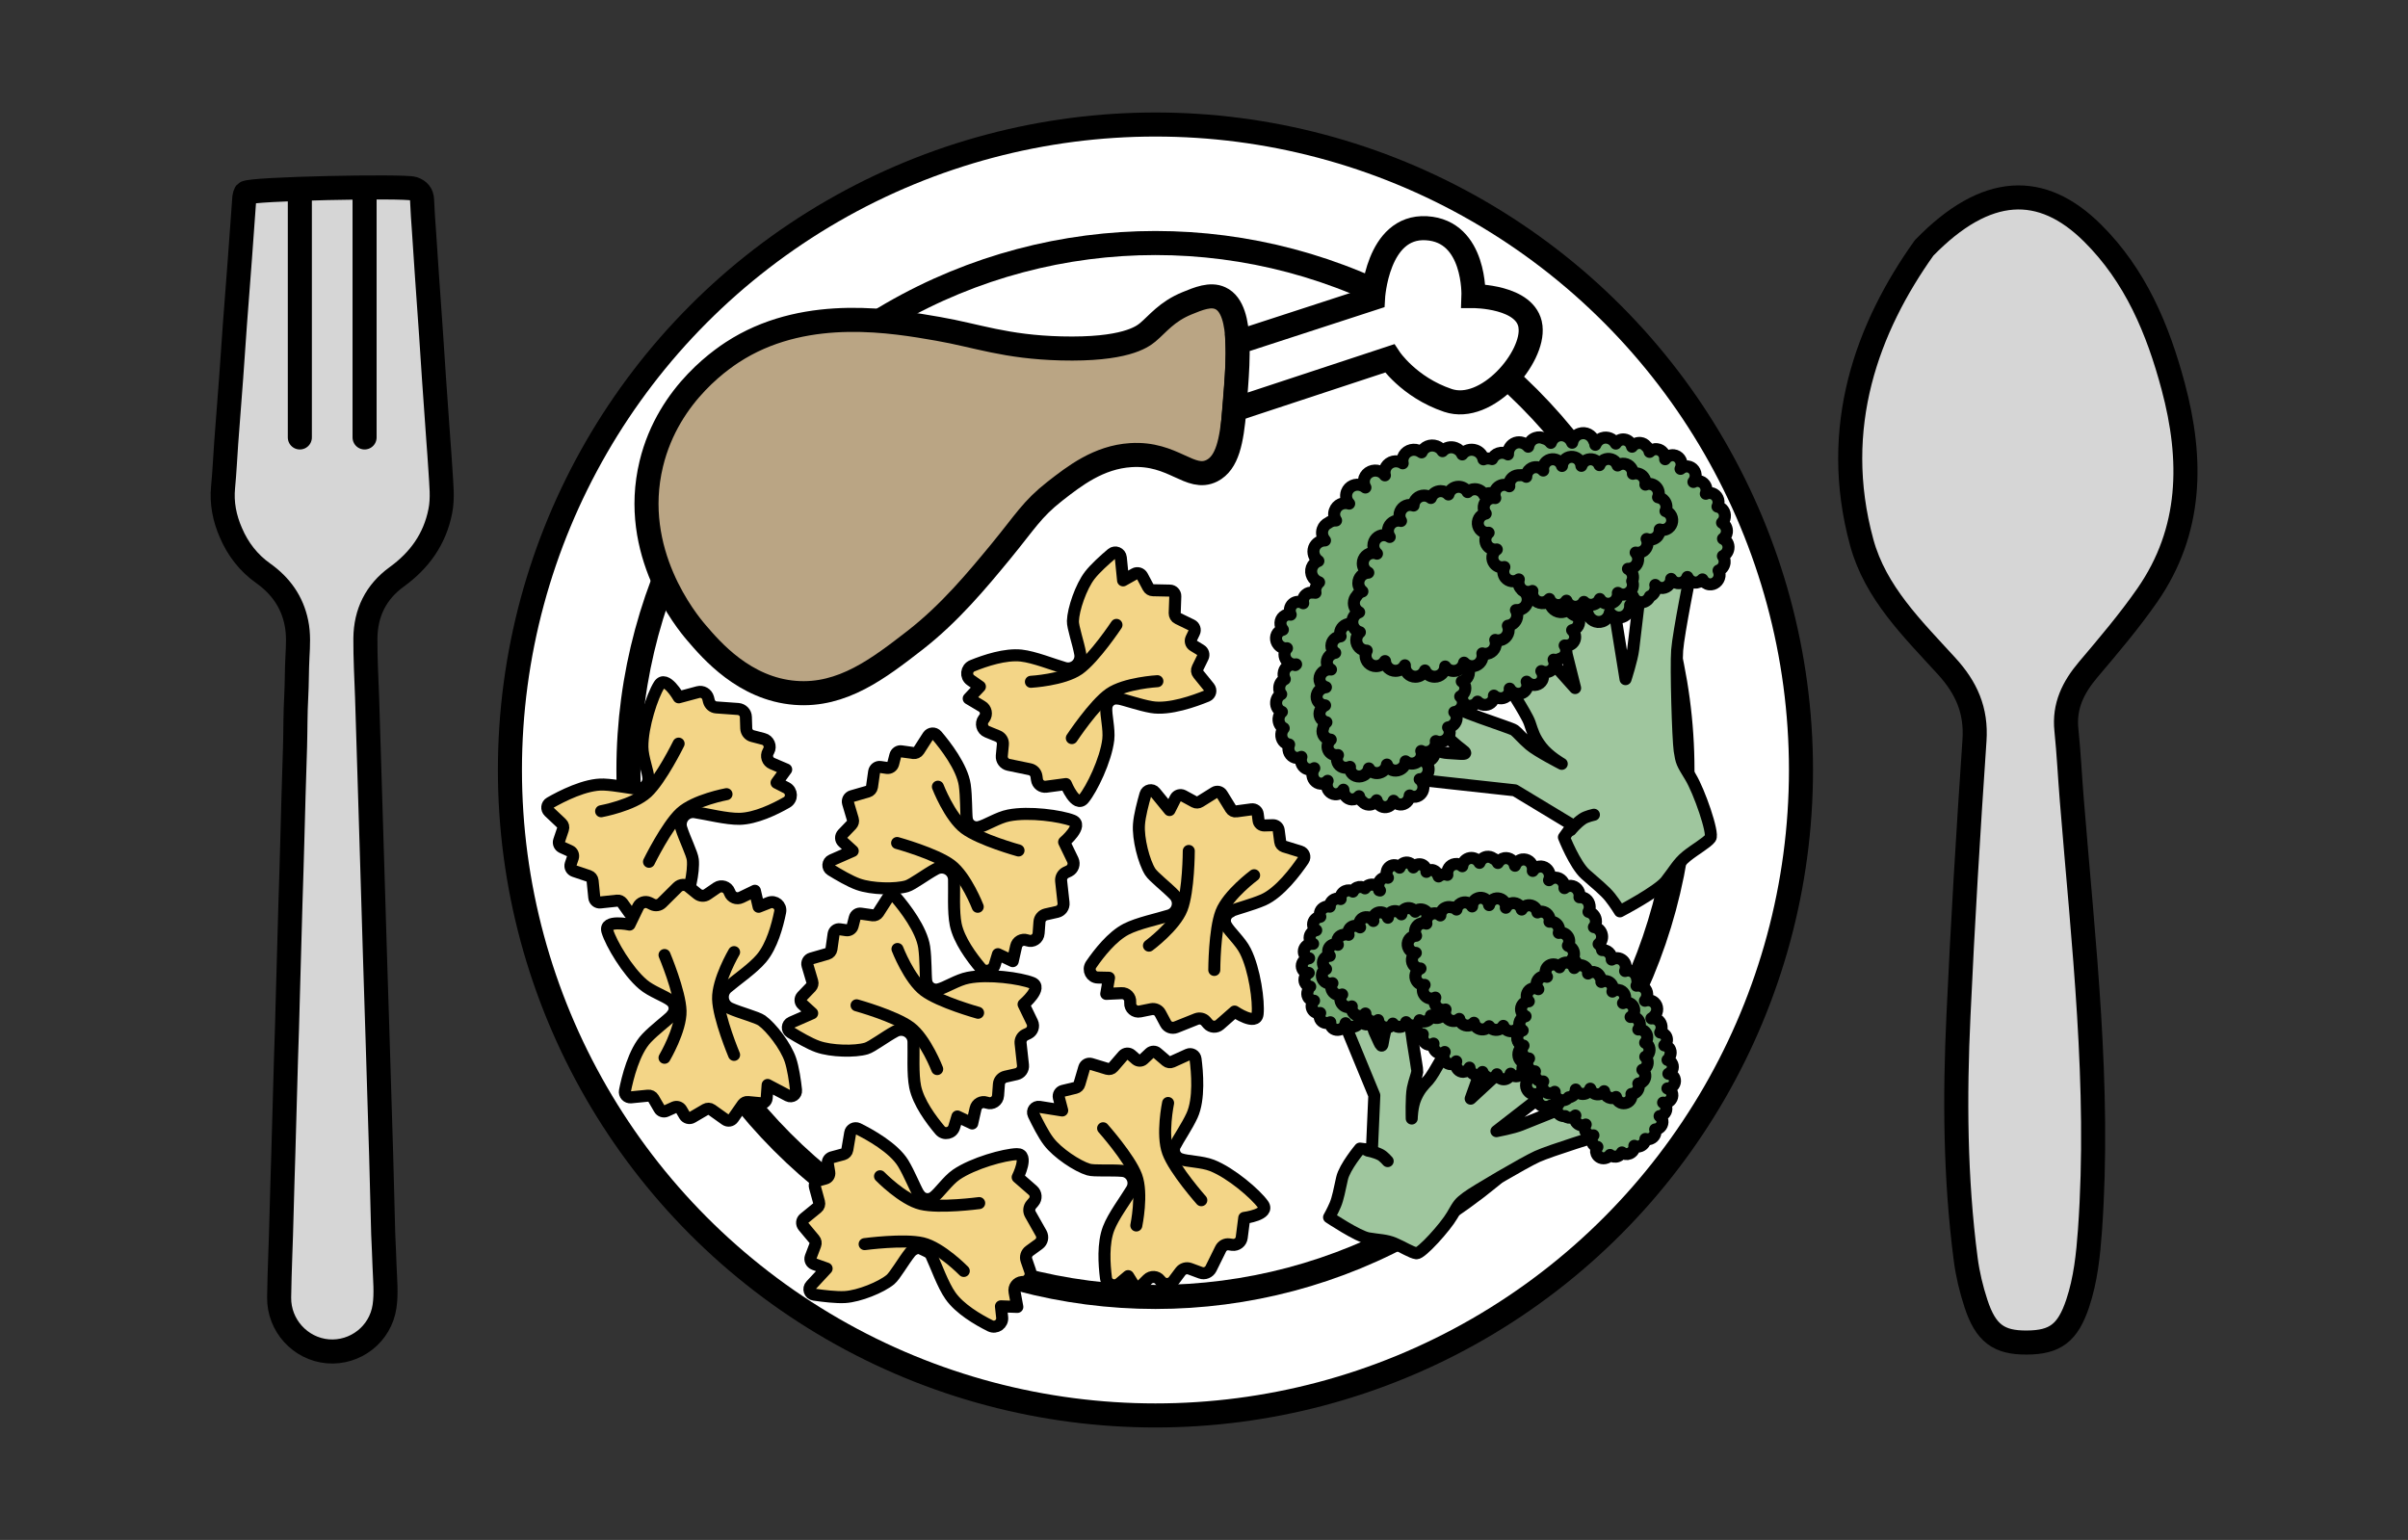 <?xml version="1.0" encoding="UTF-8"?><svg id="Calque_1" xmlns="http://www.w3.org/2000/svg" viewBox="0 0 200.13 128"><rect x="0" y="0" width="200.13" height="128" fill="#333333" stroke="none"/><defs><style>.cls-1{fill:#76ac75;}.cls-1,.cls-2,.cls-3,.cls-4,.cls-5,.cls-6,.cls-7,.cls-8{stroke:#000;}.cls-1,.cls-2,.cls-3,.cls-4,.cls-5,.cls-8{stroke-linecap:round;stroke-linejoin:round;}.cls-2{fill:#9fc69e;}.cls-3{fill:#f3d587;}.cls-4{fill:none;}.cls-5{fill:#d6d6d6;}.cls-5,.cls-6,.cls-7,.cls-8{stroke-width:2px;}.cls-6,.cls-7{stroke-miterlimit:10;}.cls-6,.cls-8{fill:#fff;}.cls-7{fill:#baa584;}</style></defs><g id="jkvMcz"><path class="cls-5" d="M159.91,20.61c-4.68,6.57-7.81,14.86-5.18,24.48,1.14,4.18,4.23,7.18,7.04,10.26,1.65,1.8,2.5,3.69,2.33,6.19-.52,7.61-.98,15.23-1.33,22.85-.32,6.77-.28,13.54,.6,20.27,.16,1.24,.46,2.49,.85,3.68,.81,2.48,1.9,3.27,4.23,3.25,2.37-.01,3.41-.81,4.23-3.26,.66-1.98,.87-4.03,1.02-6.09,.85-11.97-.55-23.84-1.51-35.73-.16-1.94-.25-3.89-.45-5.83-.21-1.99,.56-3.54,1.8-5.01,1.7-2.01,3.42-4.03,4.92-6.19,3.73-5.37,3.78-11.28,2.16-17.34-1.27-4.76-3.14-9.24-6.73-12.79-4.19-4.15-8.81-4.06-13.98,1.26Z"/></g><circle class="cls-8" cx="96.03" cy="64" r="53.65"/><circle class="cls-8" cx="96.03" cy="64" r="43.8"/><g><path class="cls-5" d="M20.42,16.08c-.07,.09-.1,.19-.11,.3-.12,1.7-.24,3.4-.37,5.1-.14,1.8-.28,3.59-.41,5.39-.11,1.52-.21,3.03-.32,4.55-.13,1.8-.28,3.59-.41,5.39-.09,1.22-.14,2.45-.26,3.67-.13,1.33,.12,2.59,.65,3.8,.58,1.36,1.47,2.51,2.67,3.36,1.45,1.03,2.41,2.36,2.77,4.11,.2,.95,.14,1.91,.09,2.86-.06,1.09-.04,2.18-.1,3.28-.08,1.4-.06,2.8-.1,4.2-.09,2.65-.16,5.3-.23,7.95-.04,1.67-.1,3.34-.15,5.01-.08,2.63-.15,5.25-.22,7.88-.04,1.68-.09,3.36-.15,5.04-.08,2.61-.15,5.23-.22,7.84-.05,1.72-.11,3.44-.15,5.15-.05,2.29-.17,4.59-.2,6.88-.03,2.33,1.76,4.28,4.04,4.48,2.29,.19,4.38-1.42,4.72-3.74,.16-1.1,.04-2.23,0-3.35-.02-.88-.08-1.76-.11-2.65-.06-2.17-.11-4.34-.17-6.52-.09-3.17-.19-6.33-.29-9.5-.07-2.32-.15-4.64-.22-6.96-.08-2.43-.15-4.86-.22-7.29-.07-2.4-.15-4.81-.22-7.21-.07-2.38-.14-4.76-.22-7.14-.06-1.63-.15-3.26-.14-4.9,.02-2.13,.88-3.86,2.6-5.11,1.89-1.37,3.16-3.13,3.62-5.44,.23-1.12,.08-2.25,.02-3.38-.05-.91-.13-1.81-.19-2.71-.12-1.65-.24-3.3-.35-4.96-.08-1.21-.16-2.42-.24-3.64-.11-1.66-.23-3.33-.35-4.99-.08-1.2-.16-2.4-.24-3.6-.06-.87-.13-1.74-.16-2.61-.02-.5-.27-.78-.73-.94-.74-.25-13.63,0-13.93,.36Z"/><g><line class="cls-5" x1="30.3" y1="16.49" x2="30.3" y2="36.36"/><line class="cls-5" x1="24.92" y1="16.49" x2="24.92" y2="36.36"/></g></g><g><path class="cls-7" d="M102.85,28.47c.05,1.22-.03,2.55-.11,3.66-.05,.68-.09,1.33-.15,1.93-.23,2.63-.58,4.4-1.86,5.06-1.81,.92-3.2-1.52-6.75-1.29-2.68,.17-4.68,1.73-6.32,3.01-1.9,1.49-2.44,2.51-4.51,5.03-1.93,2.34-4.21,5.1-7.12,7.36-2.97,2.3-6.02,4.67-9.94,4.36-4.22-.33-6.98-3.56-8.21-5-.82-.95-5.53-6.7-3.75-14.04,1.44-5.95,6.17-8.95,7.28-9.61,5.87-3.48,12.85-2.25,16.54-1.61,3.27,.57,5.6,1.51,10.24,1.63,5.24,.13,6.71-.93,7.2-1.34,.84-.7,1.56-1.71,3.26-2.41,.95-.39,1.96-.81,2.78-.42,1.02,.47,1.36,1.99,1.42,3.7Z"/><path class="cls-6" d="M127.2,27.16c.32,2.54-3.62,7.22-6.87,6.12-3.26-1.1-4.84-3.49-4.84-3.49l-12.91,4.26c.05-.6,.1-1.24,.15-1.93,.08-1.11,.17-2.44,.11-3.66l11.27-3.67s.32-6.06,4.44-5.82c4.11,.24,3.91,5.64,3.91,5.64,0,0,4.42-.01,4.74,2.53Z"/></g><g><g><path class="cls-3" d="M53.02,65.57c.48,.03,.88-.37,.87-.85-.02-.61-.49-1.72-.5-2.63-.02-1.72,.83-4.26,1.39-5.15,.55-.88,1.63,1.02,1.63,1.02l1.6-.43c.37-.1,.74,.12,.84,.48l.07,.28c.08,.28,.32,.49,.61,.51l1.82,.13c.35,.03,.63,.31,.64,.66l.03,.95c.01,.3,.22,.57,.51,.64l.92,.24c.44,.11,.65,.61,.43,1l-.04,.07c-.2,.36-.05,.81,.33,.97l1.17,.5-.8,1.1,.82,.42c.48,.25,.5,.94,.03,1.21-1.01,.58-2.59,1.34-3.92,1.37-1.09,.02-2.72-.4-3.71-.55-.75-.12-1.36,.6-1.14,1.32,.27,.87,.91,2.14,.96,2.63,.1,.98-.29,2.92-.9,3.95-.36,.62-1.07,1.45-1.59,2.01-.25,.27-.7,.15-.78-.21l-.44-1.86-.88,.67c-.21,.15-.5,.11-.65-.1l-.62-.87c-.1-.13-.26-.21-.42-.19l-1.41,.15c-.25,.03-.48-.16-.5-.41l-.14-1.4c-.02-.18-.14-.33-.31-.39l-1.22-.41c-.24-.08-.37-.34-.29-.58l.18-.53c.07-.22-.03-.47-.24-.56l-.66-.3c-.21-.1-.32-.34-.24-.56l.32-.95c.06-.17,.01-.36-.12-.48l-1.04-.98c-.22-.21-.19-.58,.08-.73,.94-.54,2.96-1.58,4.46-1.52,1,.04,2.26,.32,2.83,.35Z"/><path class="cls-4" d="M60.38,66.01s-2.65,.49-3.81,1.56c-1.16,1.07-2.63,4.06-2.63,4.06"/><path class="cls-4" d="M49.96,67.43s2.65-.49,3.81-1.56c1.16-1.07,2.63-4.06,2.63-4.06"/></g><g><path class="cls-3" d="M55.83,84.39c.34-.35,.31-.91-.07-1.21-.48-.39-1.62-.76-2.31-1.35-1.31-1.11-2.67-3.43-2.97-4.43-.3-1,1.84-.55,1.84-.55l.72-1.49c.17-.34,.58-.48,.92-.32l.26,.13c.26,.13,.58,.08,.79-.13l1.3-1.29c.25-.25,.65-.27,.92-.05l.74,.6c.24,.19,.57,.21,.82,.03l.79-.54c.37-.25,.88-.09,1.04,.34l.03,.07c.14,.39,.58,.57,.95,.39l1.14-.55,.31,1.33,.86-.34c.51-.2,1.04,.24,.93,.77-.23,1.14-.69,2.83-1.55,3.85-.7,.84-2.09,1.79-2.85,2.44-.58,.49-.45,1.42,.25,1.73,.84,.37,2.21,.72,2.62,1,.8,.57,2,2.14,2.38,3.27,.23,.68,.39,1.76,.47,2.52,.04,.37-.34,.63-.67,.46l-1.69-.89-.08,1.1c-.02,.26-.25,.45-.5,.42l-1.06-.1c-.16-.02-.32,.06-.42,.19l-.81,1.16c-.15,.21-.43,.26-.64,.11l-1.15-.82c-.15-.11-.34-.11-.5-.02l-1.11,.65c-.22,.13-.5,.05-.63-.16l-.28-.48c-.12-.2-.37-.28-.58-.19l-.66,.3c-.21,.1-.47,.02-.58-.19l-.5-.86c-.09-.15-.26-.24-.44-.22l-1.42,.14c-.31,.03-.56-.24-.5-.54,.21-1.06,.75-3.27,1.79-4.37,.69-.73,1.73-1.49,2.12-1.9Z"/><path class="cls-4" d="M61.01,79.14s-1.37,2.32-1.33,3.89c.04,1.58,1.33,4.65,1.33,4.65"/><path class="cls-4" d="M55.23,87.92s1.37-2.32,1.33-3.89c-.04-1.58-1.33-4.65-1.33-4.65"/></g><g><path class="cls-3" d="M80.35,68.05c.06,.48,.52,.8,.99,.7,.6-.13,1.6-.8,2.49-.97,1.69-.34,4.35,.04,5.31,.42s-.7,1.79-.7,1.79l.72,1.49c.16,.34,.02,.75-.32,.92l-.26,.12c-.26,.13-.42,.41-.39,.7l.2,1.82c.04,.35-.19,.67-.53,.75l-.93,.21c-.3,.07-.52,.32-.54,.62l-.07,.95c-.03,.45-.48,.75-.91,.6l-.07-.02c-.39-.13-.8,.1-.89,.5l-.28,1.24-1.23-.58-.27,.89c-.16,.52-.83,.67-1.18,.25-.75-.89-1.79-2.3-2.06-3.6-.22-1.07-.11-2.74-.14-3.75-.02-.76-.84-1.23-1.51-.87-.81,.43-1.94,1.29-2.41,1.43-.94,.28-2.92,.24-4.04-.16-.68-.24-1.62-.79-2.27-1.19-.31-.19-.28-.66,.06-.81l1.75-.77-.82-.75c-.19-.17-.2-.47-.02-.66l.74-.77c.11-.12,.16-.29,.11-.45l-.4-1.35c-.07-.24,.07-.5,.31-.57l1.35-.39c.17-.05,.3-.2,.33-.38l.18-1.27c.04-.25,.27-.43,.52-.39l.55,.08c.23,.03,.45-.12,.51-.34l.18-.7c.06-.23,.28-.38,.51-.34l.99,.14c.18,.02,.35-.06,.45-.21l.77-1.2c.17-.26,.53-.29,.73-.05,.7,.82,2.1,2.62,2.32,4.11,.14,.99,.1,2.28,.17,2.84Z"/><path class="cls-4" d="M81.26,75.37s-.97-2.51-2.23-3.46-4.47-1.84-4.47-1.84"/><path class="cls-4" d="M77.95,65.39s.97,2.51,2.23,3.46,4.47,1.84,4.47,1.84"/></g><g><path class="cls-3" d="M76.98,81.54c.06,.48,.52,.8,.99,.7,.6-.13,1.6-.8,2.49-.97,1.69-.34,4.35,.04,5.31,.42s-.7,1.79-.7,1.79l.72,1.49c.16,.34,.02,.75-.32,.92l-.26,.12c-.26,.13-.42,.41-.39,.7l.2,1.82c.04,.35-.19,.67-.53,.75l-.93,.21c-.3,.07-.52,.32-.54,.62l-.07,.95c-.03,.45-.48,.75-.91,.6l-.07-.02c-.39-.13-.8,.1-.89,.5l-.28,1.24-1.23-.58-.27,.89c-.16,.52-.83,.67-1.18,.25-.75-.89-1.79-2.3-2.06-3.6-.22-1.07-.11-2.74-.14-3.75-.02-.76-.84-1.23-1.51-.87-.81,.43-1.94,1.29-2.41,1.43-.94,.28-2.92,.24-4.04-.16-.68-.24-1.62-.79-2.27-1.19-.31-.19-.28-.66,.06-.81l1.75-.77-.82-.75c-.19-.17-.2-.47-.02-.66l.74-.77c.11-.12,.16-.29,.11-.45l-.4-1.35c-.07-.24,.07-.5,.31-.57l1.35-.39c.17-.05,.3-.2,.33-.38l.18-1.27c.04-.25,.27-.43,.52-.39l.55,.08c.23,.03,.45-.12,.51-.34l.18-.7c.06-.23,.28-.38,.51-.34l.99,.14c.18,.02,.35-.06,.45-.21l.77-1.2c.17-.26,.53-.29,.73-.05,.7,.82,2.1,2.62,2.32,4.11,.14,.99,.1,2.28,.17,2.84Z"/><path class="cls-4" d="M77.89,88.86s-.97-2.51-2.23-3.46-4.47-1.84-4.47-1.84"/><path class="cls-4" d="M74.59,78.88s.97,2.51,2.23,3.46,4.47,1.84,4.47,1.84"/></g><g><path class="cls-3" d="M76.38,99.27c.25,.42,.79,.53,1.19,.25,.5-.36,1.16-1.36,1.9-1.88,1.42-.97,4.01-1.68,5.05-1.71s.06,1.92,.06,1.92l1.25,1.09c.29,.25,.32,.68,.07,.97l-.19,.22c-.19,.22-.22,.54-.08,.79l.9,1.59c.17,.31,.09,.69-.2,.9l-.77,.56c-.25,.18-.35,.5-.25,.78l.31,.9c.15,.43-.15,.88-.6,.91h-.08c-.41,.04-.7,.42-.62,.82l.23,1.25-1.36-.05,.1,.92c.06,.54-.5,.94-.99,.7-1.04-.52-2.55-1.41-3.31-2.5-.63-.89-1.18-2.48-1.61-3.39-.32-.69-1.25-.8-1.73-.21-.57,.71-1.27,1.95-1.65,2.26-.76,.63-2.59,1.38-3.78,1.45-.72,.04-1.8-.09-2.56-.2-.37-.05-.52-.5-.26-.77l1.3-1.4-1.04-.37c-.24-.09-.37-.35-.28-.59l.38-1c.06-.15,.03-.33-.08-.46l-.91-1.09c-.16-.2-.14-.49,.06-.65l1.09-.89c.14-.11,.2-.3,.15-.48l-.34-1.24c-.07-.24,.08-.5,.32-.56l.54-.15c.23-.06,.37-.28,.33-.52l-.12-.72c-.04-.23,.11-.45,.33-.52l.96-.26c.17-.05,.3-.19,.33-.37l.24-1.41c.05-.3,.38-.47,.65-.34,.97,.48,2.96,1.58,3.75,2.87,.52,.86,.99,2.06,1.28,2.54Z"/><path class="cls-4" d="M80.1,105.64s-1.88-1.93-3.41-2.3-4.83,.07-4.83,.07"/><path class="cls-4" d="M73.14,97.77s1.88,1.93,3.41,2.3,4.83-.07,4.83-.07"/></g><g><path class="cls-3" d="M97.65,95.22c-.21,.44,0,.96,.46,1.12,.58,.21,1.78,.2,2.62,.53,1.6,.63,3.63,2.39,4.24,3.24,.61,.85-1.56,1.12-1.56,1.12l-.21,1.64c-.05,.38-.39,.64-.77,.6l-.28-.04c-.29-.04-.57,.11-.7,.38l-.81,1.64c-.16,.31-.53,.46-.85,.34l-.89-.33c-.29-.11-.61-.01-.79,.23l-.57,.76c-.27,.36-.81,.37-1.09,.01l-.05-.06c-.25-.32-.73-.35-1.02-.06l-.9,.89-.72-1.16-.71,.6c-.41,.35-1.06,.11-1.13-.43-.15-1.16-.26-2.9,.22-4.14,.39-1.02,1.4-2.36,1.92-3.23,.39-.65-.03-1.49-.79-1.55-.91-.08-2.33,.03-2.8-.11-.94-.28-2.59-1.38-3.31-2.33-.44-.57-.93-1.55-1.26-2.23-.16-.33,.12-.71,.49-.65l1.89,.3-.28-1.07c-.06-.25,.09-.5,.34-.56l1.04-.25c.16-.04,.29-.16,.33-.32l.4-1.36c.07-.24,.33-.38,.57-.31l1.35,.41c.17,.05,.36,0,.48-.14l.84-.97c.17-.19,.46-.21,.65-.05l.42,.37c.18,.15,.44,.15,.61-.01l.53-.5c.17-.16,.44-.17,.61-.01l.76,.65c.14,.12,.33,.14,.49,.07l1.3-.59c.28-.13,.6,.05,.64,.35,.14,1.07,.34,3.34-.29,4.71-.42,.91-1.15,1.97-1.4,2.48Z"/><path class="cls-4" d="M94.44,101.86s.55-2.63,0-4.11-2.76-3.97-2.76-3.97"/><path class="cls-4" d="M97.08,91.68s-.55,2.63,0,4.11c.55,1.48,2.76,3.97,2.76,3.97"/></g><g><path class="cls-3" d="M102.3,75.77c-.45,.19-.63,.72-.4,1.14,.29,.54,1.2,1.33,1.6,2.14,.78,1.54,1.13,4.2,1.02,5.23s-1.91-.2-1.91-.2l-1.24,1.09c-.29,.25-.72,.22-.97-.06l-.19-.22c-.19-.22-.5-.29-.77-.19l-1.7,.68c-.33,.13-.7,0-.86-.31l-.45-.84c-.14-.27-.45-.41-.74-.35l-.94,.19c-.44,.09-.85-.26-.82-.71v-.08c.03-.41-.31-.75-.72-.73l-1.27,.06,.23-1.34-.93-.02c-.54-.01-.86-.62-.56-1.07,.66-.96,1.74-2.34,2.92-2.95,.97-.5,2.62-.84,3.57-1.14,.73-.23,.96-1.14,.44-1.69-.63-.66-1.76-1.52-2.02-1.94-.52-.83-1.02-2.75-.93-3.94,.05-.72,.33-1.78,.54-2.51,.1-.35,.56-.45,.79-.16l1.21,1.48,.5-.99c.12-.23,.4-.32,.63-.2l.94,.51c.15,.08,.32,.07,.46-.02l1.2-.75c.22-.14,.5-.07,.63,.15l.74,1.2c.09,.15,.27,.24,.45,.21l1.27-.17c.25-.03,.48,.14,.51,.39l.07,.55c.03,.23,.23,.4,.47,.4l.73-.02c.23,0,.44,.17,.47,.4l.13,.99c.02,.18,.15,.32,.32,.38l1.36,.42c.29,.09,.42,.44,.25,.69-.61,.9-1.96,2.72-3.34,3.33-.92,.4-2.17,.71-2.69,.93Z"/><path class="cls-4" d="M95.49,78.6s2.16-1.6,2.73-3.07c.57-1.47,.58-4.8,.58-4.8"/><path class="cls-4" d="M104.23,72.75s-2.16,1.6-2.73,3.07c-.57,1.47-.58,4.8-.58,4.8"/></g><g><path class="cls-3" d="M92.92,58.07c-.48-.09-.92,.25-.97,.73-.06,.61,.26,1.77,.16,2.67-.2,1.71-1.38,4.12-2.04,4.92s-1.48-1.22-1.48-1.22l-1.64,.22c-.38,.05-.72-.21-.77-.59l-.04-.28c-.04-.29-.26-.52-.54-.58l-1.79-.37c-.34-.07-.58-.39-.55-.74l.09-.95c.03-.3-.14-.59-.43-.7l-.88-.36c-.42-.17-.56-.69-.29-1.05l.05-.06c.25-.33,.15-.8-.2-1l-1.09-.65,.93-.99-.76-.53c-.45-.31-.38-.99,.13-1.2,1.08-.44,2.74-.99,4.06-.85,1.08,.12,2.64,.75,3.61,1.03,.73,.21,1.43-.41,1.3-1.17-.16-.9-.63-2.24-.61-2.73,.03-.98,.67-2.85,1.4-3.8,.44-.57,1.25-1.3,1.83-1.79,.28-.24,.71-.06,.75,.31l.19,1.9,.96-.54c.22-.13,.51-.04,.63,.18l.5,.94c.08,.15,.23,.24,.39,.24l1.41,.03c.25,0,.46,.22,.45,.47l-.05,1.41c0,.18,.09,.35,.26,.43l1.15,.56c.23,.11,.32,.39,.21,.61l-.24,.5c-.1,.21-.03,.47,.17,.59l.62,.38c.2,.12,.27,.38,.17,.59l-.44,.9c-.08,.16-.06,.35,.06,.49l.9,1.11c.19,.24,.11,.59-.17,.71-1,.41-3.14,1.19-4.62,.93-.99-.17-2.2-.61-2.76-.71Z"/><path class="cls-4" d="M85.68,56.67s2.69-.15,3.98-1.05c1.29-.91,3.13-3.68,3.13-3.68"/><path class="cls-4" d="M96.19,56.62s-2.69,.15-3.98,1.05-3.13,3.68-3.13,3.68"/></g></g><g><path class="cls-2" d="M117.41,64.76l8.49,.93,4.8,2.9-.72,1s.9,2.29,1.79,3.08,1.61,1.36,2.04,1.9,.82,1.18,.82,1.18c0,0,3.15-1.65,3.83-2.51s1-1.5,1.72-2.08,1.68-1.11,1.97-1.5-.93-3.9-1.65-5.08-.75-1.22-.9-2.19c-.14-.97-.32-6.88-.21-8.34,.11-1.47,1.22-6.95,1.22-6.95l-4.23,1.47s-.54,4.51-.64,5.37-.64,2.51-.64,2.51l-1.18-7.3-3.01,.04-1.25,3.01,1.25,4.99-2.76-3.09-3.12,2.43s1.84,2.79,2.1,3.55,.37,1.22,.98,2.01,1.69,1.4,1.69,1.4c0,0-2.03-1.04-2.66-1.58s-.99-1-1.28-1.22-5.26-1.72-5.87-2.43-1.61,1.18-1.61,1.18c0,0,2.36,2.33,3.12,2.86,.75,.54-.14,.33-1.18,.29-1.04-.05-2.29-.93-2.29-.93l-.61,3.12Z"/><g><path class="cls-1" d="M118.7,57.19c-.19,.04-.39,.02-.58-.08-.27-.15-.43-.42-.44-.7-.16,0-.31-.02-.46-.1-.39-.21-.55-.68-.36-1.04,.12-.22,.34-.35,.59-.37-.12-.21-.13-.47-.01-.69,.13-.24,.38-.37,.65-.38-.28-.24-.37-.62-.2-.93,.11-.2,.31-.33,.53-.36-.02,0-.04-.02-.06-.03-.39-.21-.55-.67-.35-1.04,.09-.17,.23-.28,.41-.33-.1,0-.21-.04-.31-.1-.27-.14-.43-.41-.43-.68-.26-.24-.35-.61-.18-.92s.49-.43,.82-.36c-.15-.23-.17-.51-.04-.76,.2-.36,.67-.49,1.06-.28,.03,.02,.06,.04,.09,.05,0-.13,.02-.25,.08-.37,.18-.34,.61-.46,.98-.31,0-.1,.03-.19,.08-.28,.2-.36,.67-.49,1.06-.27,.07,.04,.13,.08,.18,.13,0-.08,.03-.16,.08-.24,.19-.36,.67-.48,1.06-.27,.07,.04,.13,.08,.19,.14,.01-.05,.03-.1,.06-.15,.2-.36,.67-.49,1.06-.27,.21,.12,.36,.31,.41,.52,.23-.26,.63-.33,.98-.14,.24,.13,.39,.35,.43,.59,.2-.35,.67-.46,1.05-.26,.29,.16,.45,.45,.44,.74,.23-.17,.57-.2,.86-.04,.39,.21,.55,.67,.35,1.03,0,.02-.02,.04-.03,.06,.23-.14,.54-.16,.82,0,.37,.2,.53,.63,.37,.98,.22-.12,.52-.13,.77,0,.39,.21,.55,.67,.35,1.04-.06,.11-.15,.2-.25,.26h0c.39,.21,.55,.67,.35,1.04-.11,.2-.29,.32-.5,.36,.25,.24,.33,.6,.17,.9s-.48,.42-.79,.37c.15,.23,.18,.52,.05,.76-.09,.17-.25,.29-.43,.34-.16,.09-.35,.12-.54,.08,.1,.21,.11,.45,0,.66-.19,.35-.64,.48-1.02,.29,.16,.23,.19,.53,.06,.78-.19,.36-.67,.48-1.06,.27-.08-.05-.16-.11-.22-.17,.08,.2,.08,.43-.02,.63-.2,.36-.67,.49-1.06,.28-.15-.08-.26-.2-.33-.33,.02,.14,0,.29-.08,.43-.2,.36-.67,.48-1.06,.27-.06-.03-.12-.07-.17-.12,.01,.13-.01,.27-.08,.39-.2,.36-.67,.49-1.06,.28-.08-.05-.16-.1-.22-.17-.21,.34-.67,.45-1.05,.24-.17-.09-.3-.23-.37-.39-.23,.19-.59,.23-.89,.07-.21-.11-.35-.29-.4-.49-.23,.23-.61,.29-.93,.11-.27-.14-.42-.4-.43-.66Z"/><path class="cls-1" d="M132.54,36.63c.04,.11,.06,.23,.05,.34,.1-.25,.3-.46,.57-.55,.43-.15,.91,.06,1.13,.45,.15-.24,.43-.38,.71-.34,.32,.04,.57,.29,.64,.6,.16-.22,.42-.34,.7-.31,.19,.02,.36,.12,.48,.27,.14,.11,.24,.28,.28,.47,.16-.16,.38-.26,.63-.22,.4,.05,.69,.42,.66,.83,.16-.23,.42-.36,.71-.33,.41,.05,.71,.44,.65,.87-.01,.09-.04,.18-.08,.26,.16-.14,.37-.22,.6-.2,.41,.05,.71,.44,.65,.87-.02,.16-.09,.31-.18,.42,.12-.07,.28-.1,.43-.08,.42,.05,.71,.44,.65,.87-.01,.07-.02,.13-.05,.19,.12-.06,.26-.08,.4-.06,.41,.05,.71,.44,.65,.87-.01,.09-.04,.18-.08,.26,.39,.07,.67,.45,.61,.87-.02,.18-.1,.35-.23,.47,.27,.15,.44,.46,.4,.79-.03,.22-.15,.42-.32,.54,.3,.13,.5,.46,.45,.81-.04,.29-.22,.52-.46,.63,.11,.16,.16,.35,.14,.56-.04,.3-.24,.55-.5,.64,.06,.14,.1,.3,.08,.46-.06,.43-.44,.74-.85,.69-.25-.03-.46-.19-.57-.41-.16,.18-.4,.29-.65,.26-.27-.04-.49-.22-.6-.46-.12,.34-.45,.55-.81,.51-.23-.03-.42-.16-.54-.35,0,.02,0,.04,0,.06-.05,.43-.43,.74-.85,.69-.19-.02-.35-.12-.47-.25,.03,.1,.04,.2,.02,.32-.04,.3-.22,.53-.47,.63-.13,.32-.45,.53-.8,.49-.28-.04-.51-.23-.6-.49,.02,.27-.07,.54-.24,.73,.03,.43-.22,.84-.63,.98-.39,.13-.82-.02-1.06-.35-.06,.32-.29,.61-.62,.72-.5,.17-1.04-.12-1.21-.63-.02-.04-.02-.08-.03-.12-.1,.12-.24,.22-.4,.27-.46,.16-.97-.08-1.17-.53-.09,.08-.2,.15-.32,.19-.5,.17-1.04-.12-1.21-.63-.03-.09-.05-.18-.05-.27-.08,.06-.18,.12-.28,.16-.49,.16-1.03-.12-1.21-.63-.03-.09-.05-.18-.05-.28-.06,.04-.12,.06-.19,.09-.49,.17-1.04-.12-1.21-.63-.08-.24-.07-.48,.02-.7-.18,.16-.43,.26-.69,.24,.22,.25,.3,.6,.18,.93-.18,.49-.73,.74-1.24,.56-.04-.02-.08-.03-.12-.05,.03,.16,.02,.32-.04,.48-.16,.46-.67,.7-1.14,.59,0,.12-.01,.25-.06,.37-.18,.49-.73,.74-1.25,.56-.09-.03-.17-.08-.24-.13,0,.1-.01,.21-.05,.32-.04,.12-.11,.22-.19,.31,.08,.04,.15,.1,.22,.18,.29,.34,.26,.83-.05,1.09-.19,.16-.45,.2-.69,.13,.03,.24-.05,.49-.24,.65-.21,.18-.49,.21-.74,.11,.17,.32,.12,.71-.15,.94-.18,.15-.4,.19-.63,.14,.02,.02,.03,.03,.04,.05,.29,.34,.26,.83-.05,1.09-.14,.12-.32,.17-.5,.16,.09,.05,.18,.12,.25,.2,.18,.22,.24,.51,.17,.75,.11,.15,.17,.34,.16,.55-.02,.24-.13,.45-.3,.59,.33,.1,.56,.44,.53,.83-.02,.27-.16,.5-.36,.63,.4,.04,.7,.42,.67,.85-.02,.33-.22,.6-.49,.71,.25,.14,.41,.43,.39,.76-.03,.44-.38,.78-.8,.75-.02,0-.04,0-.06,0,.22,.15,.37,.43,.34,.74-.03,.42-.35,.75-.74,.75,.2,.15,.33,.42,.31,.71-.03,.44-.39,.78-.8,.75-.13,0-.24-.05-.34-.11h0c-.03,.45-.39,.78-.8,.75-.22-.02-.42-.13-.54-.31-.11,.32-.41,.55-.75,.53-.32-.02-.58-.26-.66-.57-.14,.23-.39,.38-.67,.36-.19-.01-.36-.1-.49-.24-.15-.11-.26-.27-.3-.46-.15,.18-.37,.28-.61,.27-.4-.03-.7-.39-.69-.81-.14,.24-.4,.4-.69,.38-.41-.03-.72-.41-.69-.85,0-.1,.03-.19,.07-.27-.15,.16-.36,.25-.58,.24-.41-.03-.72-.41-.69-.85,.01-.17,.07-.32,.16-.44-.12,.08-.27,.12-.42,.11-.41-.03-.72-.41-.69-.85,0-.07,.02-.14,.04-.2-.12,.06-.25,.1-.39,.09-.41-.03-.72-.41-.69-.85,0-.1,.03-.18,.06-.27-.39-.05-.68-.42-.65-.85,.01-.19,.09-.37,.2-.5-.27-.13-.45-.44-.43-.79,.02-.23,.12-.44,.28-.57-.3-.11-.51-.44-.48-.8,.02-.3,.19-.55,.42-.67-.12-.15-.18-.34-.16-.56,.02-.31,.21-.57,.46-.69-.07-.14-.11-.29-.1-.46,.03-.44,.39-.78,.8-.75,.06,0,.12,.02,.17,.04,0,0,.01-.01,.02-.02,.02-.01,.03-.03,.05-.04-.27,.05-.57-.05-.77-.29-.27-.32-.26-.78,.01-1.05-.25,.04-.53-.07-.71-.29-.29-.34-.26-.83,.05-1.09,.1-.08,.21-.13,.32-.16h0c-.29-.34-.26-.83,.05-1.09,.17-.15,.39-.2,.6-.16-.14-.31-.08-.68,.17-.9,.24-.21,.6-.22,.87-.05-.06-.27,.02-.55,.23-.72,.15-.13,.34-.18,.53-.16,.08-.01,.17,0,.26,.01-.03-.16-.02-.33,.04-.49,.06-.15,.14-.28,.26-.38t0,0c-.51-.18-.78-.73-.61-1.22,.1-.27,.3-.46,.55-.55-.34-.24-.5-.69-.36-1.09,.14-.38,.51-.62,.91-.62-.22-.26-.31-.61-.19-.94,.08-.23,.25-.41,.46-.51,.18-.14,.4-.22,.65-.21-.16-.24-.21-.55-.1-.83,.17-.48,.7-.72,1.19-.57-.24-.25-.32-.62-.2-.96,.18-.49,.73-.74,1.25-.55,.11,.04,.21,.1,.3,.17-.14-.23-.17-.52-.08-.79,.18-.49,.74-.74,1.24-.56,.2,.07,.35,.19,.46,.34-.05-.18-.04-.37,.02-.55,.18-.49,.73-.74,1.24-.56,.08,.03,.16,.06,.22,.11-.04-.16-.03-.34,.03-.51,.18-.49,.74-.74,1.24-.56,.11,.04,.21,.1,.3,.16,.19-.46,.73-.69,1.23-.51,.22,.08,.4,.22,.51,.41,.25-.29,.68-.41,1.07-.26,.27,.1,.47,.29,.57,.53,.24-.34,.7-.48,1.12-.33,.34,.12,.58,.42,.64,.74,.22-.09,.47-.1,.72-.02,.1-.22,.29-.4,.54-.48,.27-.09,.55-.05,.78,.09-.02-.42,.23-.82,.63-.96,.38-.13,.8,.02,1.05,.32,.06-.33,.28-.62,.62-.73,.23-.08,.48-.06,.69,.04,.22,.05,.42,.18,.57,.37,.09-.27,.3-.5,.58-.59,.48-.16,1,.1,1.19,.58,.06-.34,.29-.64,.63-.75,.49-.17,1.03,.11,1.21,.63Z"/><path class="cls-1" d="M114.82,50.45c.08-.17,.23-.32,.42-.4,.29-.12,.6-.08,.82,.09,.09-.13,.21-.23,.36-.3,.41-.18,.87-.01,1.03,.36,.1,.23,.06,.49-.07,.69,.24,.04,.45,.19,.55,.42,.11,.25,.06,.53-.11,.74,.36-.07,.72,.1,.86,.42,.09,.21,.07,.44-.04,.64,.02-.01,.04-.02,.06-.03,.41-.18,.87,0,1.03,.37,.07,.17,.07,.36,.01,.53,.07-.08,.16-.14,.27-.18,.28-.12,.59-.08,.8,.08,.35-.06,.7,.11,.83,.43s.03,.65-.23,.86c.27,.03,.51,.18,.62,.44,.16,.38-.04,.83-.44,1-.03,.01-.07,.02-.1,.03,.1,.07,.19,.17,.24,.29,.15,.35-.01,.77-.37,.96,.07,.07,.13,.15,.17,.24,.16,.38-.04,.83-.44,1-.07,.03-.15,.05-.22,.06,.06,.06,.11,.13,.14,.21,.16,.38-.04,.82-.44,1-.07,.03-.15,.05-.22,.06,.03,.04,.06,.09,.08,.14,.16,.38-.04,.83-.44,1-.22,.1-.46,.09-.66,0,.06,.34-.14,.7-.49,.85-.25,.11-.52,.09-.72-.03,.15,.38-.05,.81-.45,.98-.3,.13-.63,.07-.85-.12,0,.29-.2,.57-.5,.7-.41,.18-.87,.01-1.03-.37,0-.02-.02-.04-.02-.06-.03,.27-.22,.52-.5,.64-.39,.17-.83,.02-1-.32-.04,.25-.22,.48-.49,.6-.41,.18-.87,0-1.03-.37-.05-.12-.07-.24-.05-.36h0c-.41,.18-.87,.02-1.03-.36-.09-.21-.07-.43,.03-.62-.34,.05-.68-.12-.81-.43s-.03-.64,.21-.85c-.27-.02-.52-.18-.63-.43-.08-.18-.07-.37,0-.55,.03-.18,.12-.35,.27-.47-.23-.05-.42-.2-.52-.42-.16-.37,.03-.8,.41-.98-.28-.02-.54-.18-.65-.44-.16-.38,.04-.82,.45-1,.09-.04,.18-.06,.27-.07-.21-.06-.39-.2-.48-.41-.16-.38,.04-.83,.44-1,.16-.07,.32-.08,.46-.06-.12-.07-.23-.18-.29-.33-.16-.38,.03-.82,.44-1,.06-.03,.13-.05,.2-.06-.11-.07-.2-.18-.26-.3-.16-.38,.04-.83,.44-1,.09-.04,.18-.06,.27-.07-.14-.37,.06-.8,.46-.97,.18-.08,.37-.09,.54-.05,0-.3,.18-.61,.5-.74,.22-.09,.44-.09,.64,0-.04-.32,.16-.66,.49-.8,.28-.12,.58-.08,.79,.07Z"/><path class="cls-1" d="M121.97,40.9c.16-.15,.36-.24,.6-.24,.34,0,.64,.2,.78,.48,.14-.1,.31-.15,.49-.15,.48,0,.88,.39,.88,.87,0,.3-.15,.56-.37,.71,.22,.16,.37,.42,.37,.71,0,.32-.17,.6-.43,.75,.39,.09,.68,.44,.68,.85,0,.27-.12,.51-.32,.67,.02,0,.04,0,.07,0,.49,0,.87,.39,.87,.88,0,.22-.08,.42-.22,.57,.1-.05,.22-.07,.35-.07,.33,0,.62,.18,.77,.46,.37,.1,.65,.44,.65,.85s-.25,.71-.6,.83c.26,.15,.43,.43,.43,.76,0,.49-.39,.88-.87,.88-.04,0-.08,0-.11,0,.07,.13,.11,.27,.11,.43,0,.45-.34,.82-.78,.87,.04,.1,.07,.22,.07,.34,0,.48-.39,.88-.88,.88-.08,0-.17-.01-.24-.04,.03,.09,.05,.19,.05,.29,0,.48-.39,.87-.87,.87-.09,0-.17-.01-.25-.04,.01,.06,.02,.12,.02,.19,0,.48-.39,.88-.88,.88-.26,0-.5-.12-.66-.3-.08,.4-.44,.69-.86,.69-.3,0-.56-.14-.71-.37-.01,.48-.4,.85-.88,.85-.36,0-.67-.21-.8-.52-.13,.31-.44,.52-.8,.52-.48,0-.87-.39-.87-.87,0-.02,0-.05,0-.08-.15,.28-.44,.46-.78,.46-.46,0-.84-.36-.87-.81-.15,.25-.43,.42-.75,.42-.48,0-.87-.39-.87-.88,0-.15,.04-.29,.1-.41h0c-.48,0-.87-.39-.87-.87,0-.26,.11-.5,.3-.66-.36-.1-.63-.44-.63-.84s.24-.7,.57-.82c-.26-.15-.44-.43-.44-.76,0-.23,.09-.44,.23-.59,.1-.18,.27-.32,.48-.38-.2-.16-.34-.41-.34-.69,0-.47,.37-.85,.83-.87-.28-.15-.46-.44-.46-.77,0-.48,.39-.87,.88-.87,.1,0,.21,.02,.3,.06-.18-.16-.3-.4-.3-.66,0-.48,.39-.88,.87-.88,.18,0,.35,.06,.49,.15-.09-.14-.15-.3-.15-.49,0-.48,.39-.87,.87-.87,.08,0,.15,0,.22,.03-.08-.13-.13-.28-.13-.45,0-.48,.39-.88,.87-.88,.1,0,.2,.02,.3,.05,.02-.46,.41-.83,.88-.83,.21,0,.4,.07,.56,.2,.12-.33,.44-.57,.82-.57,.26,0,.48,.11,.64,.28,.1-.37,.44-.64,.84-.64,.33,0,.61,.18,.76,.44Z"/><path class="cls-1" d="M137.82,41.34c.2,.03,.38,.13,.51,.3,.19,.25,.22,.57,.09,.84,.15,.05,.29,.14,.39,.27,.27,.35,.21,.86-.14,1.13-.22,.17-.49,.21-.73,.13,.01,.25-.09,.51-.3,.67-.23,.18-.53,.22-.79,.12,.16,.33,.07,.74-.24,.98-.2,.15-.44,.2-.67,.15,.02,.02,.03,.03,.04,.05,.27,.35,.21,.86-.14,1.13-.16,.12-.35,.18-.54,.17,.09,.05,.18,.12,.25,.21,.19,.24,.22,.56,.1,.81,.14,.33,.05,.72-.25,.95s-.66,.22-.94,.03c.03,.27-.07,.56-.31,.74-.35,.27-.86,.21-1.13-.14-.02-.03-.04-.06-.06-.09-.05,.12-.13,.24-.25,.32-.33,.25-.79,.21-1.07-.08-.05,.09-.12,.17-.21,.24-.35,.27-.86,.21-1.13-.14-.05-.06-.09-.13-.11-.2-.05,.07-.11,.14-.18,.2-.35,.27-.86,.21-1.13-.14-.05-.06-.09-.13-.11-.2-.04,.04-.08,.08-.13,.12-.35,.27-.86,.21-1.13-.14-.15-.19-.2-.43-.15-.65-.34,.16-.75,.08-.99-.23-.17-.22-.21-.49-.14-.73-.35,.26-.85,.19-1.12-.15-.2-.26-.22-.6-.08-.88-.3,.08-.63-.03-.83-.29-.27-.35-.21-.85,.14-1.13,.02-.01,.04-.03,.06-.04-.28,.05-.59-.06-.78-.3-.26-.33-.22-.81,.1-1.09-.27,.04-.55-.07-.73-.3-.27-.35-.21-.86,.14-1.13,.11-.08,.23-.14,.35-.16h0c-.27-.36-.21-.86,.14-1.13,.19-.15,.42-.2,.65-.16-.13-.32-.04-.71,.25-.93s.65-.22,.92-.05c-.04-.28,.06-.57,.3-.75,.17-.13,.37-.18,.56-.17,.19-.03,.39,.02,.55,.13,0-.24,.11-.48,.31-.63,.34-.27,.83-.21,1.1,.11-.05-.28,.06-.58,.3-.77,.35-.27,.86-.21,1.13,.14,.06,.08,.1,.16,.13,.25,.01-.22,.12-.44,.31-.59,.35-.27,.86-.21,1.13,.14,.1,.13,.16,.29,.17,.44,.05-.14,.14-.28,.27-.38,.35-.27,.85-.21,1.13,.14,.04,.06,.08,.11,.1,.18,.05-.13,.13-.25,.25-.35,.35-.27,.86-.21,1.13,.14,.06,.08,.1,.16,.13,.24,.35-.25,.84-.17,1.1,.17,.12,.15,.18,.33,.17,.52,.31-.1,.67,0,.88,.27,.15,.19,.2,.41,.16,.63,.32-.14,.71-.04,.94,.25,.19,.24,.22,.55,.11,.8Z"/></g><path class="cls-4" d="M132.47,67.72s-.62,.13-.93,.34c-.53,.35-.99,.93-.99,.93"/></g><g><path class="cls-2" d="M111.58,84.65l2.64,6.4-.2,4.54-.99-.12s-1.28,1.53-1.49,2.47-.34,1.67-.56,2.19-.52,1.05-.52,1.05c0,0,2.4,1.6,3.27,1.75s1.46,.13,2.15,.42,1.44,.77,1.84,.82,2.41-2.18,2.97-3.15,.58-1.01,1.21-1.49,4.76-2.9,5.85-3.4,5.41-1.83,5.41-1.83l-2.69-2.43s-3.42,1.37-4.07,1.63-2.03,.52-2.03,.52l4.74-3.68-1.19-2.13-2.63,.28-3.06,2.83,1.13-3.16-2.94-1.27s-1.27,2.4-1.7,2.87-.72,.74-1.05,1.47-.34,1.74-.34,1.74c0,0-.05-1.85,.09-2.51s.33-1.1,.37-1.38-.82-4.41-.55-5.12-1.47-.69-1.47-.69c0,0-.74,2.59-.83,3.33s-.29,.03-.66-.73-.23-1.99-.23-1.99l-2.45,.78Z"/><g><path class="cls-1" d="M117.47,82.62c-.1-.12-.16-.27-.17-.44,0-.25,.13-.47,.33-.58-.07-.11-.11-.23-.11-.37,0-.36,.27-.65,.6-.66,.2,0,.38,.11,.49,.27,.11-.17,.29-.28,.49-.28,.22,0,.42,.13,.52,.32,.06-.29,.3-.51,.59-.51,.19,0,.35,.09,.46,.23,0-.02,0-.03,0-.05,0-.36,.27-.65,.6-.65,.15,0,.29,.06,.4,.16-.03-.08-.05-.17-.05-.26,0-.25,.12-.46,.31-.57,.07-.28,.3-.48,.58-.49s.49,.18,.57,.44c.1-.19,.3-.32,.52-.32,.33,0,.61,.29,.61,.65,0,.03,0,.06,0,.08,.09-.05,.19-.08,.3-.08,.31,0,.57,.25,.6,.58,.07-.03,.15-.05,.23-.05,.33,0,.61,.29,.61,.65,0,.06,0,.13-.02,.18,.06-.02,.13-.04,.2-.04,.33,0,.6,.29,.61,.65,0,.07,0,.13-.02,.18,.04,0,.09-.02,.13-.02,.33,0,.61,.29,.61,.65,0,.2-.08,.37-.21,.49,.27,.06,.48,.32,.48,.64,0,.22-.1,.41-.25,.53,.33,0,.59,.29,.59,.65,0,.27-.14,.5-.36,.6,.21,.1,.36,.33,.36,.59,0,.36-.26,.65-.6,.65-.02,0-.04,0-.05,0,.19,.11,.32,.33,.32,.58,0,.34-.24,.62-.55,.65,.17,.11,.29,.32,.29,.55,0,.36-.27,.65-.6,.65-.1,0-.2-.03-.28-.07h0c0,.37-.26,.66-.6,.66-.18,0-.34-.08-.45-.22-.07,.27-.3,.47-.57,.47s-.48-.18-.57-.42c-.1,.2-.3,.33-.52,.33-.16,0-.3-.06-.41-.17-.12-.08-.22-.2-.27-.35-.11,.15-.28,.25-.47,.25-.32,0-.59-.27-.61-.61-.1,.21-.3,.34-.53,.35-.33,0-.6-.29-.61-.65,0-.08,.01-.15,.04-.22-.11,.14-.27,.22-.45,.23-.33,0-.61-.29-.61-.65,0-.14,.04-.26,.1-.36-.09,.07-.21,.11-.34,.11-.33,0-.6-.29-.61-.65,0-.06,0-.11,.02-.16-.09,.06-.2,.1-.31,.1-.33,0-.61-.29-.61-.65,0-.08,.01-.15,.03-.22-.32-.02-.58-.3-.58-.65,0-.15,.05-.3,.14-.41-.23-.09-.39-.33-.4-.61,0-.19,.07-.36,.19-.48-.25-.07-.44-.33-.44-.62,0-.24,.12-.46,.3-.57Z"/><path class="cls-1" d="M137.47,84.48c-.07,.07-.14,.13-.22,.17,.22-.03,.44,.03,.61,.19,.27,.25,.31,.67,.12,.98,.23,.02,.43,.16,.52,.38,.1,.25,.02,.52-.18,.69,.22,.03,.41,.16,.49,.38,.06,.15,.05,.3,0,.45-.03,.14-.1,.28-.22,.38,.18,.05,.33,.17,.4,.36,.12,.3-.03,.65-.33,.79,.22,.02,.42,.16,.51,.38,.12,.31-.04,.67-.37,.8-.07,.03-.15,.04-.22,.04,.16,.06,.3,.18,.37,.35,.12,.31-.04,.67-.36,.8-.12,.05-.25,.06-.37,.03,.1,.06,.18,.16,.23,.28,.13,.32-.04,.67-.36,.8-.05,.02-.1,.03-.16,.04,.09,.07,.16,.15,.2,.26,.12,.31-.04,.67-.36,.8-.07,.03-.14,.04-.21,.05,.1,.31-.06,.65-.38,.77-.14,.05-.29,.06-.43,.02,0,.25-.16,.49-.41,.59-.17,.07-.35,.06-.51-.02,.03,.27-.13,.53-.4,.64-.22,.09-.46,.05-.63-.09-.07,.14-.19,.25-.34,.31-.23,.09-.48,.04-.65-.1-.07,.1-.17,.18-.3,.23-.33,.13-.69-.02-.82-.34-.08-.19-.04-.4,.07-.56-.19-.04-.36-.17-.43-.36-.08-.21-.04-.43,.1-.6-.28,.05-.57-.1-.68-.38-.07-.17-.05-.36,.04-.52-.02,.01-.03,.02-.04,.02-.33,.13-.69-.02-.82-.34-.06-.14-.05-.3,0-.43-.06,.06-.13,.11-.22,.14-.22,.09-.47,.05-.63-.09-.28,.03-.55-.11-.66-.38-.08-.22-.04-.45,.11-.62-.18,.12-.41,.16-.61,.11-.3,.19-.68,.17-.94-.07-.25-.23-.31-.59-.16-.89-.26,.08-.55,.03-.75-.16-.31-.29-.32-.78-.03-1.1,.03-.03,.05-.05,.08-.07-.13-.03-.25-.08-.35-.18-.29-.27-.32-.72-.08-1.04-.09-.03-.18-.08-.26-.16-.31-.29-.32-.78-.02-1.11,.05-.05,.11-.11,.18-.14-.08-.03-.15-.08-.22-.14-.31-.29-.32-.78-.02-1.1,.05-.06,.11-.11,.18-.14-.05-.03-.09-.06-.14-.1-.31-.29-.32-.78-.02-1.11,.14-.15,.32-.24,.5-.26-.19-.06-.35-.21-.44-.39-.1,.25-.31,.45-.59,.49-.42,.06-.81-.23-.88-.67,0-.04,0-.07-.01-.1-.1,.08-.22,.14-.35,.16-.39,.06-.76-.2-.86-.59-.09,.05-.18,.09-.29,.1-.42,.07-.81-.23-.88-.67-.01-.08-.01-.15,0-.22-.07,.04-.15,.07-.25,.09-.1,.02-.2,.01-.3-.02,0,.07-.01,.15-.04,.22-.13,.34-.49,.51-.8,.39-.19-.07-.32-.24-.36-.44-.16,.12-.37,.16-.56,.08-.21-.08-.34-.27-.37-.48-.16,.25-.46,.36-.73,.26-.17-.07-.29-.21-.35-.39,0,.02-.01,.04-.02,.05-.13,.34-.49,.51-.8,.39-.14-.06-.25-.16-.31-.29,0,.08-.02,.18-.05,.26-.09,.22-.26,.37-.47,.41-.06,.14-.18,.26-.33,.33-.18,.08-.37,.08-.53,.01,.06,.28-.1,.57-.38,.7-.2,.09-.42,.08-.59,0,.13,.3-.03,.66-.35,.81-.24,.11-.51,.07-.69-.08,0,.23-.15,.46-.39,.57-.33,.15-.7,.03-.84-.28,0-.02-.01-.03-.02-.05-.02,.22-.16,.43-.39,.53-.31,.14-.67,.04-.82-.24-.03,.2-.17,.4-.38,.49-.33,.15-.7,.03-.84-.28-.04-.09-.06-.19-.05-.29h0c-.33,.15-.7,.03-.84-.27-.08-.17-.07-.35,0-.5-.27,.05-.55-.08-.66-.33-.11-.24-.04-.51,.15-.69-.22-.01-.42-.13-.51-.34-.07-.14-.07-.3-.02-.44,.02-.15,.09-.29,.21-.39-.18-.04-.35-.15-.43-.33-.13-.29,0-.65,.31-.81-.23,0-.44-.13-.53-.34-.14-.3,.01-.67,.34-.82,.07-.03,.15-.05,.22-.06-.17-.04-.32-.16-.39-.32-.14-.3,.01-.67,.34-.82,.12-.06,.26-.07,.38-.06-.1-.06-.19-.14-.24-.26-.14-.3,.01-.67,.34-.82,.05-.03,.1-.04,.16-.05-.09-.06-.17-.14-.21-.24-.14-.3,.01-.67,.34-.82,.07-.03,.14-.05,.21-.06-.12-.3,.03-.65,.35-.79,.14-.07,.3-.08,.44-.05-.01-.25,.14-.49,.39-.61,.17-.08,.36-.08,.51-.02-.04-.26,.11-.54,.38-.66,.22-.1,.47-.08,.64,.04,.06-.14,.18-.26,.33-.33,.23-.1,.49-.07,.67,.06,.07-.1,.17-.19,.29-.25,.33-.15,.71-.03,.85,.27,.02,.04,.03,.09,.04,.14,0,0,.01,0,.02,0,.01,0,.03,.01,.05,.02-.14-.17-.18-.42-.09-.66,.12-.32,.45-.49,.75-.4-.12-.17-.16-.4-.07-.62,.13-.34,.49-.51,.8-.39,.09,.04,.18,.1,.24,.17h0c.13-.34,.48-.51,.8-.39,.17,.06,.29,.2,.34,.37,.16-.22,.45-.32,.71-.23,.24,.09,.39,.34,.38,.6,.17-.15,.4-.2,.6-.12,.15,.06,.26,.17,.32,.31,.04,.06,.07,.12,.09,.19,.1-.09,.22-.14,.36-.17,.13-.02,.25,0,.37,.04t0,0c-.07-.43,.21-.84,.63-.9,.23-.04,.44,.03,.61,.18,.04-.34,.29-.62,.64-.68,.32-.05,.64,.12,.79,.4,.1-.26,.31-.45,.59-.5,.2-.03,.39,.02,.54,.13,.17,.07,.31,.2,.4,.38,.11-.2,.31-.36,.55-.4,.41-.06,.79,.22,.87,.63,.09-.27,.32-.47,.6-.52,.42-.06,.81,.23,.88,.67,.02,.09,.01,.19,0,.28,.11-.19,.3-.32,.53-.36,.42-.07,.81,.24,.88,.67,.03,.17,0,.32-.06,.46,.11-.1,.25-.17,.4-.2,.42-.07,.81,.23,.88,.66,.01,.07,.02,.14,0,.2,.1-.09,.23-.15,.37-.18,.42-.07,.81,.24,.88,.67,.02,.09,.01,.19,0,.27,.41-.04,.78,.25,.84,.68,.03,.19,0,.37-.09,.53,.3,.07,.55,.32,.61,.66,.04,.23-.02,.45-.16,.61,.33,.04,.61,.31,.67,.67,.05,.29-.07,.58-.28,.74,.15,.12,.26,.29,.29,.5,.2-.01,.4,.05,.56,.2,.17,.16,.25,.37,.24,.59,.29-.18,.67-.16,.93,.08,.24,.22,.3,.58,.18,.87,.26-.09,.55-.04,.76,.16,.14,.14,.23,.32,.24,.51,.05,.18,.04,.37-.05,.55,.23-.04,.47,.02,.65,.18,.3,.28,.32,.75,.05,1.07,.27-.09,.57-.04,.78,.15,.31,.28,.32,.78,.02,1.1Z"/><path class="cls-1" d="M120.75,77.24c.15,0,.31,.04,.45,.15,.2,.16,.29,.4,.25,.62,.13,.01,.25,.06,.35,.14,.28,.22,.35,.62,.14,.88-.13,.16-.32,.23-.52,.22,.06,.19,.04,.4-.08,.56-.14,.17-.36,.25-.57,.21,.19,.23,.21,.55,.03,.77-.11,.15-.29,.22-.47,.22,.02,0,.03,.02,.04,.03,.28,.22,.34,.61,.14,.88-.09,.12-.23,.19-.37,.21,.08,.02,.16,.06,.23,.12,.19,.15,.29,.38,.25,.6,.18,.23,.19,.54,.02,.76s-.45,.27-.7,.17c.09,.2,.07,.43-.07,.61-.21,.26-.6,.3-.88,.08-.02-.02-.04-.04-.06-.06-.01,.1-.05,.2-.12,.28-.19,.24-.55,.29-.83,.11-.02,.08-.05,.15-.1,.22-.21,.26-.6,.3-.89,.07-.05-.04-.09-.08-.13-.13-.02,.06-.05,.13-.09,.18-.2,.26-.6,.29-.88,.07-.05-.04-.1-.09-.13-.13-.02,.04-.04,.08-.07,.11-.21,.26-.6,.3-.89,.07-.15-.12-.24-.29-.26-.47-.22,.18-.55,.18-.8-.02-.17-.14-.26-.33-.26-.53-.21,.25-.6,.28-.88,.06-.21-.16-.3-.42-.25-.65-.21,.11-.48,.08-.69-.08-.28-.22-.35-.61-.14-.87,.01-.01,.02-.03,.03-.04-.2,.08-.46,.05-.65-.1-.27-.21-.34-.58-.16-.84-.19,.07-.43,.03-.62-.11-.28-.22-.34-.61-.14-.88,.06-.08,.14-.14,.23-.18h0c-.28-.23-.35-.62-.14-.88,.11-.14,.28-.22,.45-.22-.17-.22-.18-.53-.01-.74s.44-.27,.68-.18c-.09-.2-.07-.44,.06-.61,.1-.12,.24-.2,.39-.22,.14-.05,.3-.05,.44,0-.05-.18-.02-.38,.1-.53,.2-.25,.58-.29,.86-.09-.1-.21-.08-.45,.06-.63,.2-.26,.6-.29,.89-.07,.06,.05,.11,.11,.15,.17-.04-.17,0-.35,.11-.5,.21-.26,.6-.3,.88-.08,.11,.08,.18,.19,.22,.31,0-.12,.04-.23,.12-.33,.21-.26,.6-.3,.88-.07,.04,.03,.08,.07,.12,.12,0-.11,.05-.21,.12-.3,.21-.26,.6-.3,.88-.08,.06,.05,.11,.1,.15,.16,.21-.24,.59-.26,.87-.05,.12,.1,.21,.22,.24,.36,.21-.12,.5-.1,.72,.07,.15,.12,.24,.28,.25,.45,.22-.15,.53-.14,.76,.04,.19,.15,.28,.38,.26,.59Z"/><path class="cls-1" d="M130.33,78.62c.17,.05,.31,.17,.4,.33,.13,.24,.11,.53-.04,.74,.12,.07,.23,.16,.3,.29,.19,.34,.06,.78-.28,.96-.21,.12-.45,.11-.65,.01-.02,.22-.15,.43-.36,.54-.23,.12-.49,.11-.7-.01,.09,.31-.05,.65-.34,.81-.19,.1-.41,.11-.6,.03,.01,.02,.02,.03,.03,.05,.19,.35,.06,.77-.28,.96-.16,.09-.33,.11-.49,.07,.07,.06,.14,.13,.19,.22,.13,.24,.11,.51-.03,.72,.07,.3-.06,.63-.35,.79s-.6,.1-.82-.1c0,.24-.14,.48-.37,.6-.35,.19-.78,.06-.96-.28-.02-.03-.03-.06-.04-.08-.06,.1-.15,.19-.26,.25-.32,.17-.72,.07-.92-.22-.06,.07-.13,.13-.22,.18-.34,.19-.78,.06-.97-.28-.03-.06-.06-.12-.07-.19-.05,.06-.11,.11-.19,.15-.34,.19-.77,.06-.96-.28-.03-.06-.06-.13-.07-.19-.04,.03-.08,.06-.13,.09-.34,.19-.78,.06-.97-.28-.1-.19-.11-.4-.04-.59-.31,.09-.66-.04-.83-.34-.12-.21-.11-.45-.02-.65-.34,.18-.76,.05-.95-.29-.14-.25-.11-.56,.06-.77-.27,.03-.54-.11-.68-.37-.19-.34-.06-.77,.28-.96,.02,0,.04-.02,.06-.03-.25,0-.5-.13-.63-.37-.18-.33-.07-.73,.24-.93-.24,0-.47-.14-.59-.37-.19-.34-.06-.77,.28-.96,.11-.06,.22-.09,.33-.09h0c-.19-.35-.06-.78,.28-.97,.19-.1,.4-.11,.58-.04-.07-.3,.07-.62,.35-.77s.59-.1,.81,.09c0-.25,.14-.48,.37-.61,.16-.09,.34-.11,.51-.07,.17,0,.33,.07,.46,.19,.03-.21,.16-.4,.36-.51,.33-.18,.75-.07,.94,.25,0-.25,.13-.5,.37-.63,.34-.19,.77-.06,.96,.28,.04,.07,.07,.16,.08,.24,.04-.19,.17-.37,.35-.47,.34-.19,.78-.06,.96,.28,.07,.13,.1,.27,.08,.41,.06-.12,.16-.22,.29-.3,.34-.19,.77-.06,.96,.28,.03,.05,.05,.11,.07,.17,.06-.11,.15-.2,.27-.27,.34-.19,.78-.06,.96,.28,.04,.07,.07,.15,.08,.23,.34-.16,.75-.03,.93,.3,.08,.15,.11,.32,.07,.47,.28-.04,.58,.1,.72,.36,.1,.18,.11,.39,.05,.57,.3-.07,.62,.07,.78,.35,.13,.23,.11,.51-.02,.71Z"/><path class="cls-1" d="M136.17,90.06c.06,.15,.05,.32-.02,.48-.1,.23-.32,.38-.56,.39,.02,.13,.01,.26-.04,.38-.14,.33-.53,.48-.86,.34-.2-.09-.34-.27-.38-.47-.17,.11-.4,.13-.6,.04-.22-.1-.36-.3-.39-.52-.18,.24-.5,.33-.79,.21-.18-.08-.31-.24-.36-.42,0,.02-.01,.03-.02,.05-.14,.33-.53,.48-.86,.34-.15-.07-.26-.18-.33-.32,0,.09-.02,.18-.05,.26-.1,.23-.31,.37-.54,.39-.18,.23-.49,.31-.77,.19s-.41-.38-.39-.65c-.18,.13-.42,.17-.65,.07-.33-.14-.48-.53-.34-.86,.01-.03,.03-.05,.04-.07-.11,.01-.22,0-.33-.05-.31-.13-.46-.48-.36-.79-.08,0-.17-.02-.25-.05-.33-.14-.48-.53-.34-.86,.02-.06,.06-.11,.1-.16-.07,0-.14-.02-.22-.05-.33-.14-.48-.53-.34-.86,.03-.06,.06-.11,.1-.16-.04,0-.09-.02-.13-.04-.33-.14-.48-.53-.34-.86,.08-.18,.23-.31,.4-.36-.25-.18-.35-.5-.22-.8,.09-.2,.26-.34,.46-.38-.32-.15-.47-.53-.32-.85,.11-.24,.34-.39,.59-.39-.17-.18-.23-.46-.12-.7,.14-.33,.53-.48,.86-.34,.02,0,.04,.02,.05,.03-.15-.18-.19-.44-.09-.67,.14-.32,.49-.47,.81-.36-.13-.18-.16-.42-.07-.64,.14-.33,.53-.48,.86-.34,.1,.04,.19,.11,.25,.19h0c.14-.34,.53-.49,.86-.34,.18,.08,.31,.22,.36,.4,.18-.22,.49-.3,.76-.18s.41,.37,.39,.64c.18-.14,.43-.17,.65-.08,.16,.07,.27,.19,.34,.34,.09,.12,.14,.28,.12,.44,.17-.09,.38-.11,.57-.03,.32,.14,.47,.5,.35,.83,.18-.15,.44-.18,.67-.09,.33,.14,.48,.53,.34,.86-.03,.07-.08,.14-.13,.19,.16-.08,.36-.09,.54,0,.33,.14,.48,.53,.34,.86-.05,.13-.14,.22-.25,.29,.12-.02,.25-.01,.38,.04,.33,.14,.48,.53,.34,.86-.02,.05-.05,.1-.08,.14,.11-.02,.23,0,.35,.05,.33,.14,.48,.53,.34,.86-.03,.07-.07,.13-.12,.19,.31,.15,.45,.53,.31,.85-.06,.14-.17,.26-.3,.32,.19,.18,.26,.47,.15,.73-.08,.18-.22,.3-.39,.35,.22,.18,.31,.49,.19,.76-.1,.23-.31,.37-.53,.39Z"/></g><path class="cls-4" d="M115.33,96.51s-.33-.39-.6-.53c-.46-.24-1.04-.34-1.04-.34"/></g></svg>